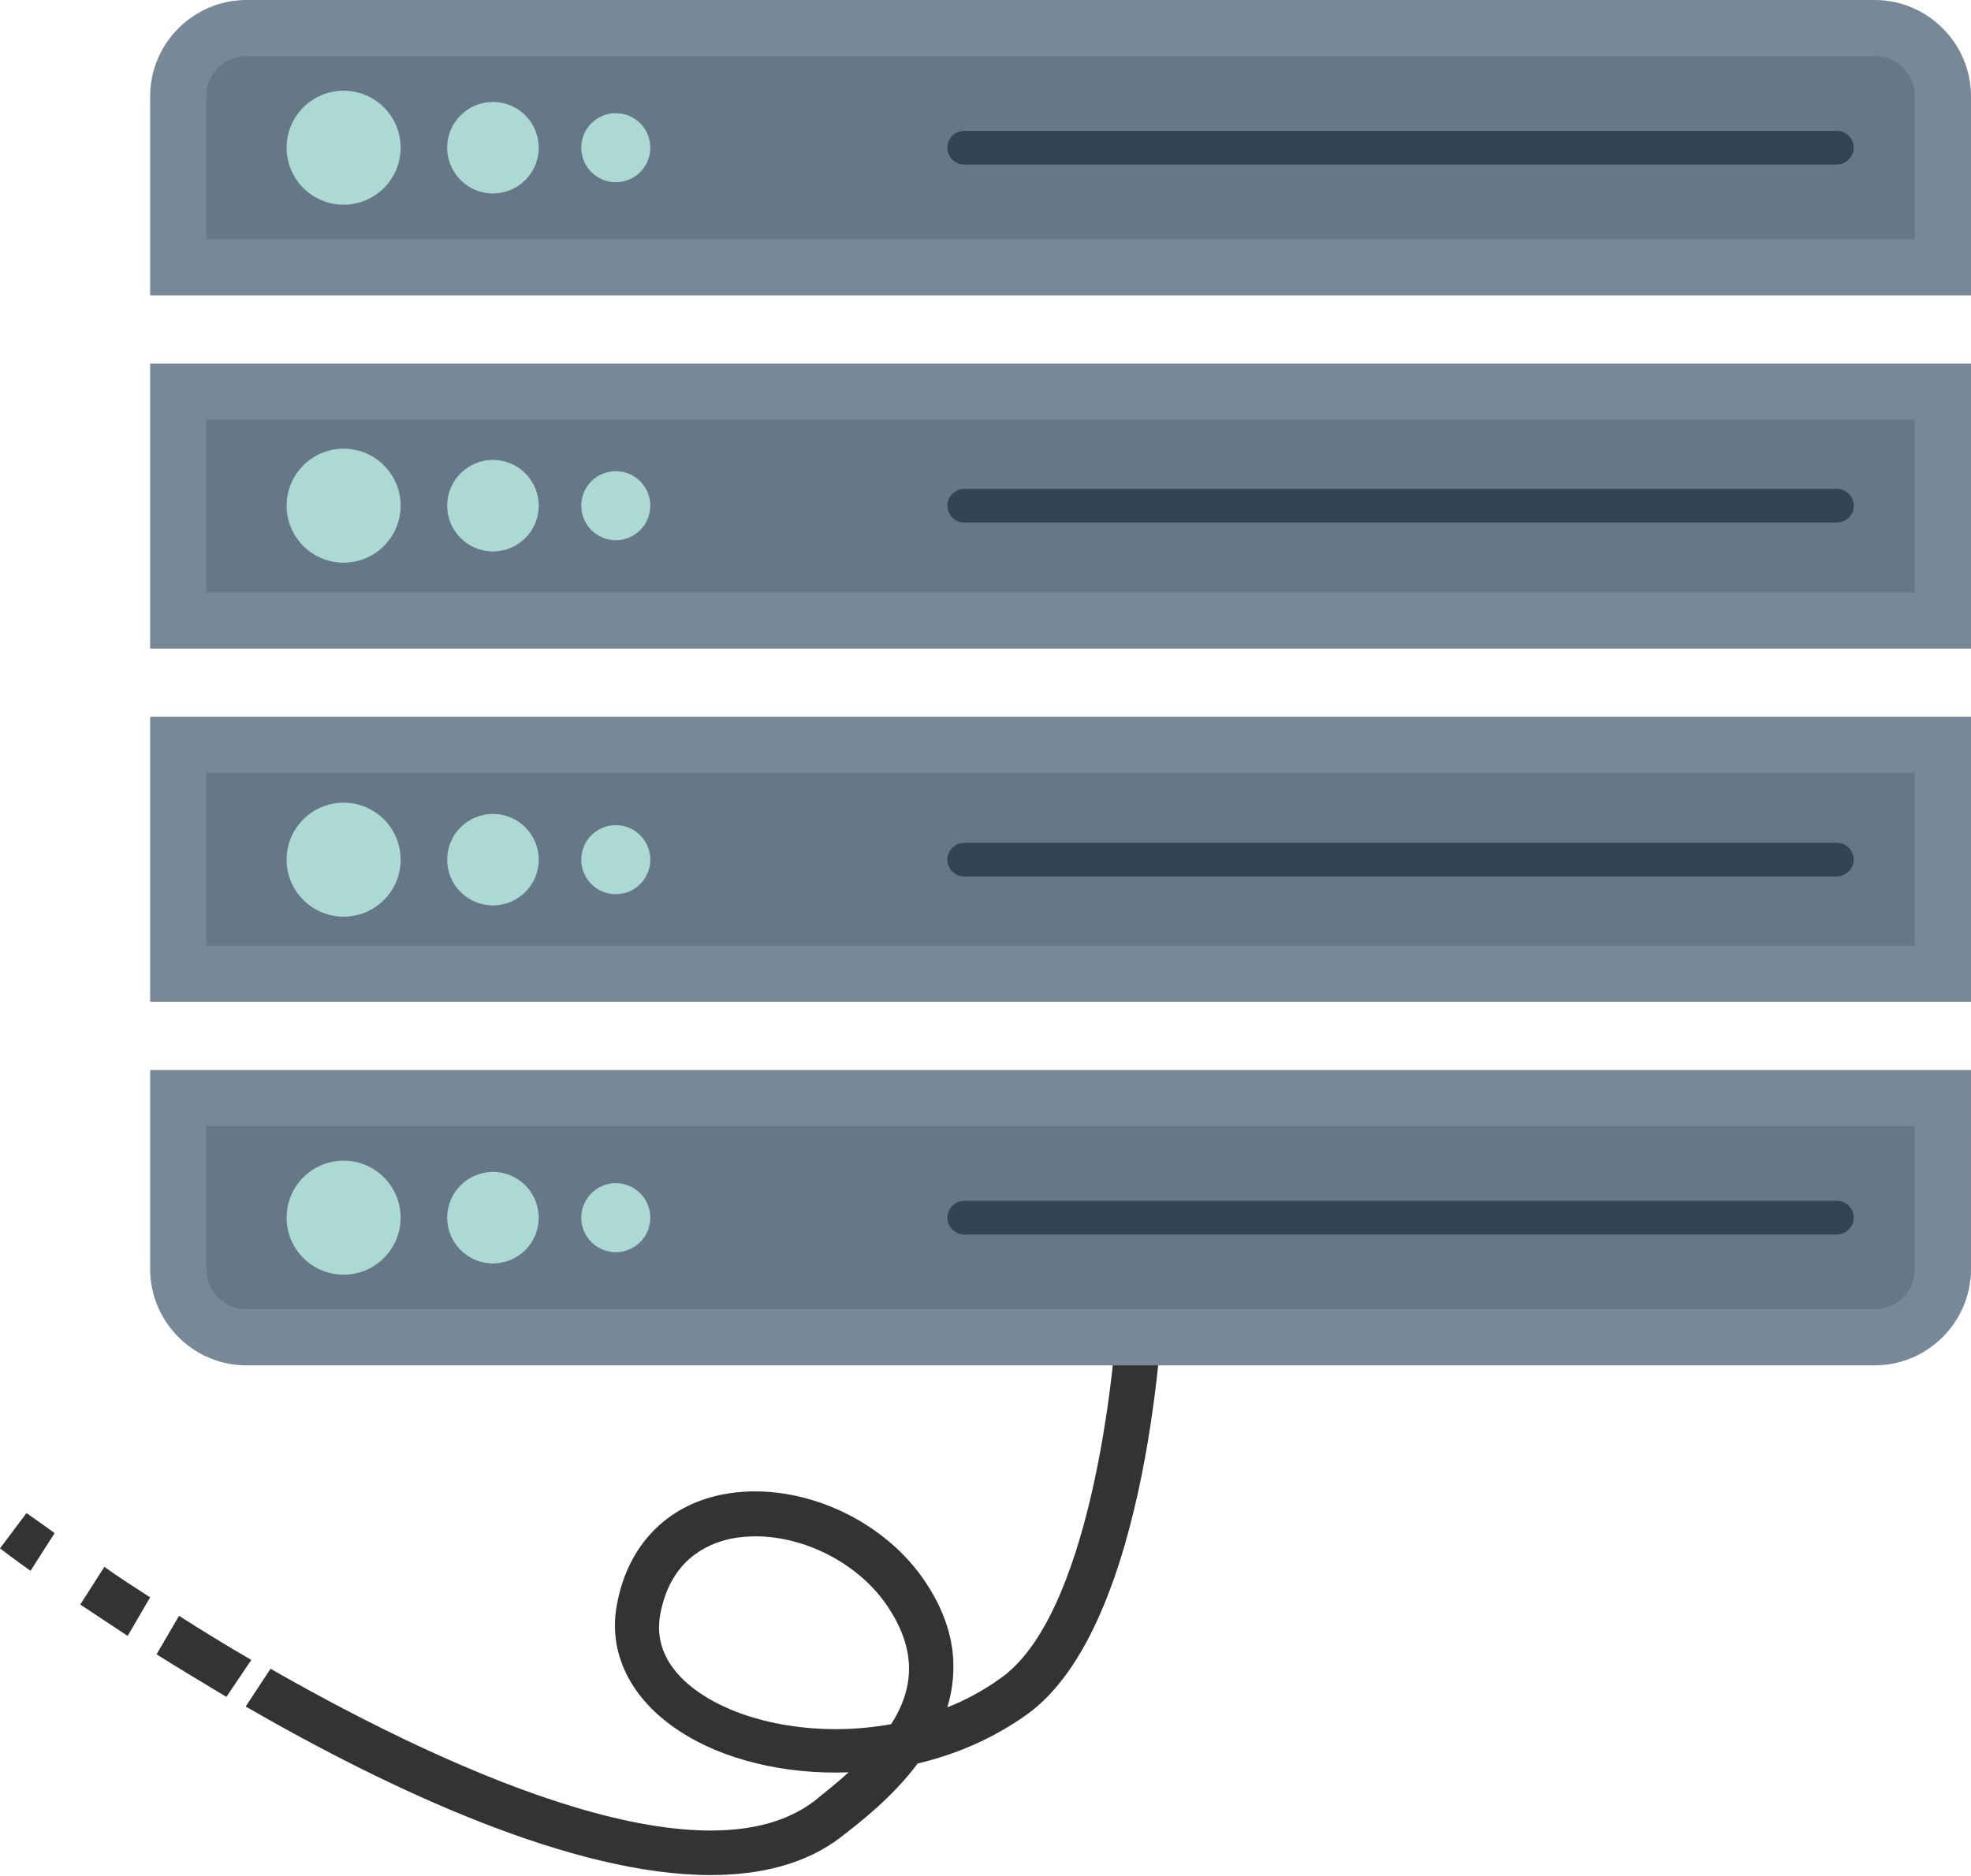 <?xml version="1.0" encoding="utf-8"?>
<!-- Generator: Adobe Illustrator 23.0.3, SVG Export Plug-In . SVG Version: 6.00 Build 0)  -->
<svg version="1.1" id="Ebene_1" xmlns="http://www.w3.org/2000/svg" xmlns:xlink="http://www.w3.org/1999/xlink" x="0px" y="0px"
	 viewBox="0 0 245.5 233.7" width="245.5" height="233.7" style="enable-background:new 0 0 245.5 233.7;" xml:space="preserve">
<style type="text/css">
	.st0{fill:#333333;}
	.st1{fill:#667788;}
	.st2{fill:#778899;}
	.st3{fill:#ADD9D4;}
	.st4{fill:#334455;}
</style>
<g>
	<g>
		<path class="st0" d="M0,192.9c0.4,0.3,1.7,1.3,3.8,2.8l3-4.7c-1.2-0.9-2.4-1.7-3.5-2.5L0,192.9z"/>
		<path class="st0" d="M13,195.2l-3,4.7c1.8,1.2,3.8,2.5,5.9,3.9l2.8-4.8C16.7,197.7,14.8,196.5,13,195.2z"/>
		<g>
			<path class="st0" d="M139.3,161.1c-0.4,10.7-3.7,40.3-14.7,48c-2.1,1.5-4.3,2.7-6.6,3.6c1.4-4.7,1.1-10.1-3-16
				c-5.5-7.9-16.1-12.3-25.1-10.5c-6.9,1.4-11.6,6.3-13,13.4c-1.3,6.2,1.6,12.1,7.8,16.1c5.3,3.5,13,5.4,21,5.1
				c-1.3,1.2-2.7,2.3-4.3,3.6c-13.3,10.1-43.2-2.5-67.7-16.5l-3.1,4.7c18,10.4,40.7,21,57.9,21c6.3,0,11.9-1.4,16.2-4.7
				c2.2-1.7,6.4-4.9,9.6-9.2c4.7-1.1,9.4-3.1,13.6-6.1c15.4-11,17-50.7,17-52.4L139.3,161.1z M111,214.8c-8.8,1.6-17.8,0-23.4-3.6
				c-3-1.9-6.4-5.3-5.3-10.4c1.3-6.3,5.5-8.4,8.7-9.1c1-0.2,2.1-0.3,3.1-0.3c6.1,0,12.7,3.3,16.3,8.5
				C113.9,205,114.2,209.8,111,214.8z"/>
			<path class="st0" d="M31.3,206.8c-3.1-1.8-6.2-3.7-9-5.5l-2.8,4.8c2.7,1.7,5.7,3.5,8.7,5.3L31.3,206.8z"/>
		</g>
	</g>
	<g>
		<g>
			<g>
				<path class="st1" d="M22.2,33.3V12c0-4.7,3.8-8.5,8.5-8.5h202.8c4.7,0,8.5,3.8,8.5,8.5v21.3H22.2z"/>
				<path class="st2" d="M233.5,7c2.8,0,5,2.2,5,5v17.8H25.7V12c0-2.8,2.2-5,5-5H233.5 M233.5,0H30.7c-6.6,0-12,5.4-12,12v24.8
					h226.8V12C245.5,5.4,240.1,0,233.5,0L233.5,0z"/>
			</g>
			<g>
				<rect x="22.2" y="48.8" class="st1" width="219.8" height="28.5"/>
				<path class="st2" d="M238.5,52.3v21.5H25.7V52.3H238.5 M245.5,45.3H18.7v35.5h226.8V45.3L245.5,45.3z"/>
			</g>
			<g>
				<path class="st1" d="M30.7,166.6c-4.7,0-8.5-3.8-8.5-8.5v-21.3H242v21.3c0,4.7-3.8,8.5-8.5,8.5H30.7z"/>
				<path class="st2" d="M238.5,140.3v17.8c0,2.8-2.2,5-5,5H30.7c-2.8,0-5-2.2-5-5v-17.8H238.5 M245.5,133.3H18.7v24.8
					c0,6.6,5.4,12,12,12h202.8c6.6,0,12-5.4,12-12V133.3L245.5,133.3z"/>
			</g>
			<g>
				<rect x="22.2" y="92.8" class="st1" width="219.8" height="28.5"/>
				<path class="st2" d="M238.5,96.3v21.5H25.7V96.3H238.5 M245.5,89.3H18.7v35.5h226.8V89.3L245.5,89.3z"/>
			</g>
		</g>
		<circle class="st3" cx="42.8" cy="18.4" r="7.1"/>
		<circle class="st3" cx="61.4" cy="18.4" r="5.7"/>
		<circle class="st3" cx="76.7" cy="18.4" r="4.3"/>
		<circle class="st3" cx="42.8" cy="63" r="7.1"/>
		<circle class="st3" cx="61.4" cy="63" r="5.7"/>
		<circle class="st3" cx="76.7" cy="63" r="4.3"/>
		<circle class="st3" cx="42.8" cy="107.1" r="7.1"/>
		<circle class="st3" cx="61.4" cy="107.1" r="5.7"/>
		<circle class="st3" cx="76.7" cy="107.1" r="4.3"/>
		<circle class="st3" cx="42.8" cy="151.7" r="7.1"/>
		<circle class="st3" cx="61.4" cy="151.7" r="5.7"/>
		<circle class="st3" cx="76.7" cy="151.7" r="4.3"/>
		<path class="st4" d="M228.8,20.5H120.1c-1.2,0-2.1-1-2.1-2.1v0c0-1.2,1-2.1,2.1-2.1h108.7c1.2,0,2.1,1,2.1,2.1v0
			C230.9,19.5,229.9,20.5,228.8,20.5z"/>
		<path class="st4" d="M228.8,65.1H120.1c-1.2,0-2.1-1-2.1-2.1v0c0-1.2,1-2.1,2.1-2.1h108.7c1.2,0,2.1,1,2.1,2.1v0
			C230.9,64.2,229.9,65.1,228.8,65.1z"/>
		<path class="st4" d="M228.8,109.2H120.1c-1.2,0-2.1-1-2.1-2.1l0,0c0-1.2,1-2.1,2.1-2.1h108.7c1.2,0,2.1,1,2.1,2.1l0,0
			C230.9,108.2,229.9,109.2,228.8,109.2z"/>
		<path class="st4" d="M228.8,153.8H120.1c-1.2,0-2.1-1-2.1-2.1v0c0-1.2,1-2.1,2.1-2.1h108.7c1.2,0,2.1,1,2.1,2.1v0
			C230.9,152.9,229.9,153.8,228.8,153.8z"/>
	</g>
</g>
</svg>
